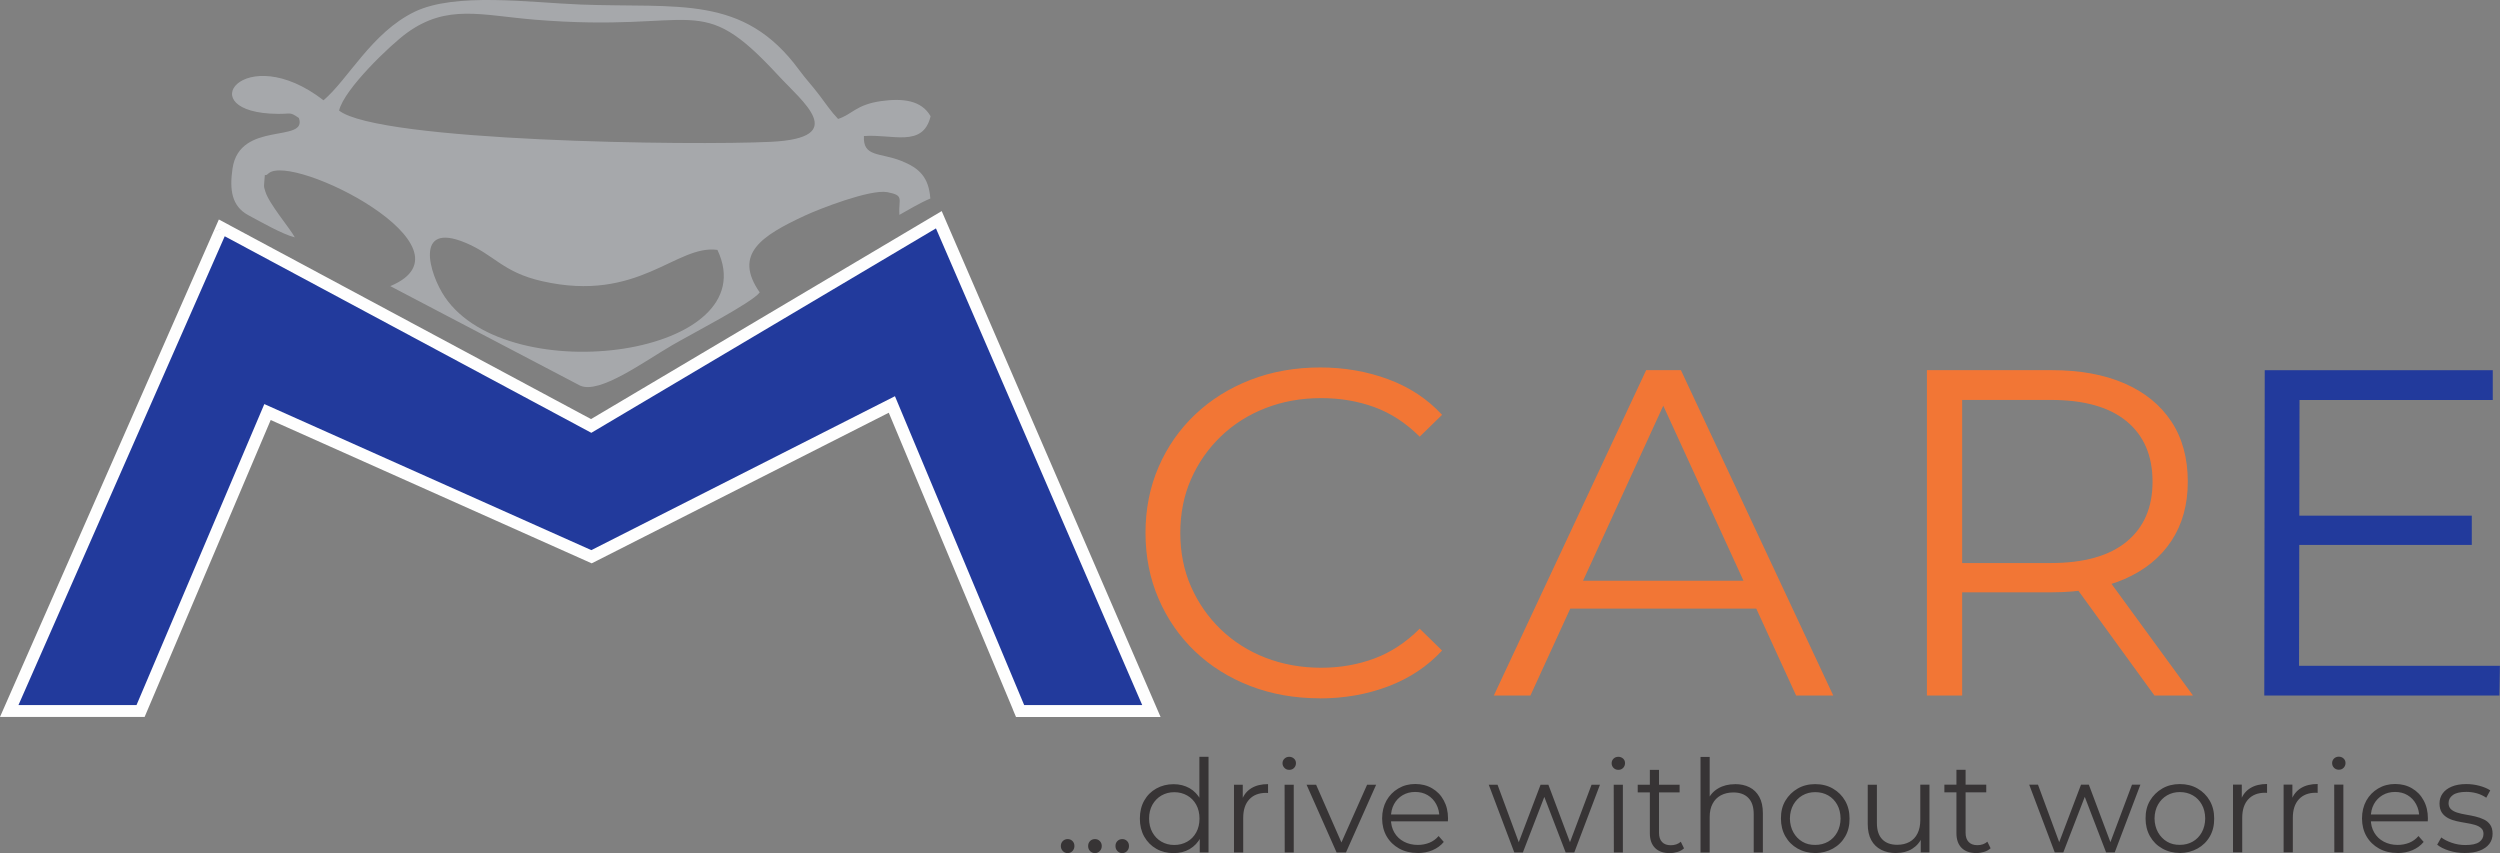 <svg width="337" height="115" viewBox="0 0 337 115" fill="none" xmlns="http://www.w3.org/2000/svg">
<rect x="0" y="0" width="337" height="115" fill="#808080" stroke="none"/>
<path d="M177.898 94.131C174.518 94.131 171.4 93.577 168.532 92.47C165.664 91.363 163.187 89.808 161.088 87.805C158.99 85.802 157.357 83.443 156.182 80.728C155.008 78.013 154.414 75.048 154.414 71.832C154.414 68.617 155.002 65.651 156.182 62.936C157.357 60.222 159.003 57.863 161.122 55.859C163.241 53.856 165.731 52.301 168.599 51.194C171.467 50.087 174.585 49.533 177.966 49.533C181.219 49.533 184.276 50.067 187.144 51.128C190.012 52.196 192.428 53.79 194.391 55.919L191.375 58.864C189.533 57.026 187.501 55.701 185.281 54.884C183.054 54.074 180.659 53.665 178.094 53.665C175.402 53.665 172.898 54.113 170.59 55.016C168.282 55.912 166.271 57.19 164.557 58.838C162.85 60.485 161.507 62.409 160.549 64.603C159.584 66.798 159.104 69.21 159.104 71.839C159.104 74.468 159.584 76.886 160.549 79.074C161.514 81.268 162.85 83.186 164.557 84.84C166.271 86.487 168.275 87.765 170.59 88.662C172.898 89.558 175.402 90.012 178.094 90.012C180.659 90.012 183.054 89.591 185.281 88.76C187.508 87.924 189.539 86.586 191.375 84.747L194.391 87.693C192.421 89.821 190.005 91.429 187.144 92.516C184.276 93.604 181.198 94.144 177.905 94.144L177.898 94.131ZM201.369 93.755L221.904 49.896H226.587L247.122 93.755H242.115L223.247 52.591H225.17L206.302 93.755H201.362H201.369ZM209.453 82.039L210.864 78.283H236.98L238.39 82.039H209.453V82.039ZM259.748 93.755V49.896H276.558C280.365 49.896 283.637 50.489 286.377 51.682C289.117 52.874 291.223 54.588 292.7 56.821C294.178 59.055 294.914 61.764 294.914 64.933C294.914 68.023 294.178 70.686 292.7 72.919C291.223 75.153 289.117 76.866 286.377 78.059C283.637 79.252 280.365 79.845 276.558 79.845H262.38L264.499 77.716V93.755H259.748V93.755ZM290.419 93.755L278.866 77.842H284.002L295.616 93.755H290.419ZM264.499 78.092L262.38 75.898H276.43C280.925 75.898 284.332 74.936 286.667 73.018C289.002 71.094 290.163 68.406 290.163 64.933C290.163 61.427 288.996 58.713 286.667 56.788C284.332 54.864 280.925 53.909 276.43 53.909H262.38L264.499 51.715V78.092Z" fill="#F27635"/>
<path d="M309.456 69.513H333.197V73.46H309.456V69.513ZM309.909 89.749H336.989L336.922 93.762H305.225L305.286 49.903H336.024V53.916H309.976L309.909 89.755V89.749Z" fill="#223A9C"/>
<path d="M36.312 53.006L80.392 72.689L79.036 75.615L34.956 55.932L34.126 53.85L36.319 53.006H36.312ZM34.119 53.85L34.767 52.314L36.306 53L34.113 53.843L34.119 53.85ZM16.891 94.421L34.119 53.85L37.143 55.082L19.914 95.653L18.403 96.641L16.891 94.421ZM19.914 95.653L19.496 96.641H18.403L19.914 95.653V95.653ZM2.49 93.432H18.403V96.641H2.49L0.985 94.401L2.49 93.432ZM2.49 96.641H0L0.985 94.401L2.49 96.641ZM31.798 32.48L3.995 95.673L0.985 94.401L28.788 31.208L31.076 30.437L31.791 32.487L31.798 32.48ZM28.788 31.208L29.503 29.587L31.083 30.431L28.795 31.202L28.788 31.208ZM78.921 59.754L29.51 33.258L31.083 30.437L80.494 56.933L80.554 59.714L78.921 59.747V59.754ZM80.554 59.721L79.751 60.202L78.921 59.76L80.554 59.727V59.721ZM127.016 32.164L80.554 59.721L78.861 56.973L125.322 29.416L127.678 30.161L127.016 32.164V32.164ZM125.322 29.416L126.942 28.454L127.678 30.161L125.322 29.416ZM152.464 95.673L124.661 31.419L127.678 30.161L155.481 94.414L153.976 96.648L152.471 95.673H152.464ZM155.481 94.414L156.446 96.648H153.969L155.474 94.414H155.481ZM138.056 93.439H153.969V96.648H138.056L136.538 95.653L138.056 93.439ZM138.056 96.648H136.957L136.538 95.653L138.056 96.648ZM122.158 52.795L139.575 94.427L136.545 95.646L119.128 54.014L119.89 51.978L122.158 52.795V52.795ZM119.89 51.978L121.476 51.174L122.158 52.795L119.89 51.978V51.978ZM78.962 72.728L119.89 51.978L121.395 54.831L80.467 75.582L79.036 75.615L78.962 72.728V72.728ZM80.467 75.582L79.758 75.937L79.036 75.615L80.467 75.582V75.582Z" fill="#FEFEFE"/>
<path fill-rule="evenodd" clip-rule="evenodd" d="M79.711 74.158L35.631 54.469L18.403 95.04H2.49L30.293 31.848L79.711 58.344L126.166 30.787L153.969 95.04H138.057L120.639 53.408L79.711 74.158Z" fill="#223A9C"/>
<path fill-rule="evenodd" clip-rule="evenodd" d="M43.614 13.522C32.905 5.226 25.394 15.249 37.467 15.348C39.329 15.361 39.025 15.051 40.287 15.901C41.515 19.354 32.297 16.204 31.346 22.708C30.927 25.548 31.204 27.795 33.498 29.021C35.118 29.884 38.06 31.577 39.747 31.999C39.073 30.76 36.245 27.446 35.766 25.812C35.631 25.35 35.557 25.304 35.611 24.705C35.793 22.794 35.523 24.059 36.191 23.38C39.376 20.52 64.972 33.409 52.61 38.569L78.206 51.985C80.817 53.145 86.722 48.802 90.582 46.548C93.14 45.053 101.292 40.862 102.412 39.419C98.788 34.226 102.689 31.768 108.506 29.06C110.402 28.177 117.326 25.469 119.613 25.904C121.955 26.352 121.098 26.774 121.233 28.968C122.34 28.342 124.121 27.288 125.41 26.761C125.194 23.927 123.98 22.675 121.496 21.687C118.628 20.547 116.307 21.212 116.455 18.339C120.275 18.036 124.418 19.96 125.444 15.671C124.209 13.489 121.651 13.226 118.777 13.628C115.396 14.102 114.856 15.44 112.973 16.033C112.042 15.064 111.252 13.891 110.476 12.863C109.491 11.559 108.674 10.722 107.689 9.384C100.205 -0.77 91.493 1.114 78.294 0.614C71.444 0.35 61.362 -1.073 55.862 1.602C50.099 4.409 46.955 10.669 43.614 13.516V13.522ZM96.71 33.686C91.142 32.922 86.101 40.868 73.077 37.903C67.712 36.684 66.68 34.352 62.698 32.704C55.795 29.838 57.86 36.935 59.972 40.045C68.65 52.809 103.444 47.919 96.71 33.686ZM45.706 14.906C51.098 19.09 93.228 19.644 103.944 19.117C114.572 18.59 108.189 13.727 104.909 10.168C94.112 -1.528 94.328 4.475 72.112 2.656C64.891 2.063 60.289 0.508 54.877 4.416C52.657 6.017 46.388 12.007 45.706 14.906V14.906Z" fill="#A6A8AB"/>
<path d="M143.92 115C143.664 115 143.451 114.908 143.273 114.724C143.094 114.54 143 114.314 143 114.046C143 113.769 143.094 113.543 143.273 113.368C143.451 113.192 143.673 113.108 143.92 113.108C144.175 113.108 144.388 113.192 144.567 113.368C144.746 113.543 144.831 113.769 144.831 114.046C144.831 114.314 144.737 114.54 144.567 114.724C144.388 114.908 144.167 115 143.92 115ZM147.599 115C147.343 115 147.13 114.908 146.943 114.724C146.764 114.54 146.679 114.314 146.679 114.046C146.679 113.769 146.772 113.543 146.943 113.368C147.122 113.192 147.343 113.108 147.599 113.108C147.854 113.108 148.067 113.192 148.246 113.368C148.425 113.543 148.518 113.769 148.518 114.046C148.518 114.314 148.425 114.54 148.246 114.724C148.067 114.908 147.845 115 147.599 115ZM151.277 115C151.022 115 150.809 114.908 150.63 114.724C150.451 114.54 150.366 114.314 150.366 114.046C150.366 113.769 150.451 113.543 150.63 113.368C150.809 113.192 151.03 113.108 151.277 113.108C151.533 113.108 151.746 113.192 151.924 113.368C152.103 113.543 152.188 113.769 152.188 114.046C152.188 114.314 152.103 114.54 151.924 114.724C151.746 114.908 151.524 115 151.277 115ZM158.201 115C157.332 115 156.557 114.807 155.867 114.414C155.177 114.021 154.641 113.476 154.241 112.773C153.849 112.07 153.653 111.267 153.653 110.354C153.653 109.425 153.849 108.613 154.241 107.918C154.632 107.223 155.177 106.679 155.867 106.294C156.557 105.909 157.332 105.708 158.201 105.708C159.001 105.708 159.716 105.892 160.347 106.244C160.977 106.604 161.479 107.131 161.854 107.818C162.228 108.504 162.416 109.35 162.416 110.346C162.416 111.325 162.228 112.171 161.862 112.865C161.496 113.56 160.994 114.088 160.364 114.456C159.733 114.824 159.01 115 158.201 115V115ZM158.286 113.903C158.933 113.903 159.512 113.753 160.031 113.46C160.551 113.167 160.951 112.748 161.249 112.212C161.547 111.668 161.692 111.049 161.692 110.346C161.692 109.626 161.539 108.998 161.249 108.471C160.951 107.935 160.551 107.525 160.031 107.232C159.52 106.939 158.933 106.788 158.286 106.788C157.647 106.788 157.076 106.939 156.566 107.232C156.055 107.525 155.654 107.943 155.348 108.471C155.05 109.006 154.896 109.626 154.896 110.346C154.896 111.049 155.05 111.677 155.348 112.212C155.646 112.748 156.055 113.167 156.566 113.46C157.076 113.753 157.647 113.903 158.286 113.903ZM161.726 114.908V112.162L161.845 110.321L161.675 108.479V102.017H162.91V114.908H161.726V114.908ZM166.342 114.908V105.784H167.525V108.27L167.406 107.835C167.661 107.14 168.087 106.612 168.692 106.244C169.297 105.876 170.037 105.7 170.932 105.7V106.897C170.889 106.897 170.838 106.897 170.795 106.889C170.753 106.88 170.702 106.88 170.659 106.88C169.697 106.88 168.947 107.173 168.402 107.759C167.857 108.345 167.585 109.174 167.585 110.254V114.908H166.35H166.342ZM173.18 114.908L173.163 105.784H174.397V114.908H173.18ZM173.784 103.775C173.529 103.775 173.316 103.691 173.146 103.515C172.975 103.339 172.882 103.13 172.882 102.887C172.882 102.645 172.967 102.435 173.146 102.268C173.316 102.1 173.537 102.017 173.784 102.017C174.04 102.017 174.253 102.1 174.431 102.259C174.602 102.419 174.695 102.619 174.695 102.871C174.695 103.122 174.61 103.339 174.44 103.515C174.27 103.691 174.057 103.775 173.793 103.775H173.784ZM180.171 114.908L176.126 105.784H177.412L181.125 114.247H180.52L184.284 105.784H185.502L181.44 114.908H180.171V114.908ZM204.126 114.908L200.685 105.784H201.869L204.994 114.247H204.458L207.668 105.784H208.724L211.901 114.247H211.364L214.54 105.784H215.673L212.216 114.908H211.049L207.992 106.947H208.358L205.284 114.908H204.117H204.126ZM217.547 114.908L217.529 105.784H218.764V114.908H217.547ZM218.151 103.775C217.896 103.775 217.683 103.691 217.504 103.515C217.334 103.339 217.248 103.13 217.248 102.887C217.248 102.645 217.334 102.435 217.504 102.268C217.674 102.1 217.896 102.017 218.151 102.017C218.407 102.017 218.619 102.1 218.798 102.259C218.969 102.419 219.054 102.619 219.054 102.871C219.054 103.122 218.969 103.339 218.798 103.515C218.628 103.691 218.415 103.775 218.151 103.775V103.775ZM225.074 115C224.214 115 223.559 114.766 223.099 114.305C222.639 113.845 222.4 113.184 222.4 112.338V103.775H223.635V112.271C223.635 112.807 223.771 113.217 224.044 113.502C224.317 113.795 224.708 113.937 225.219 113.937C225.764 113.937 226.216 113.778 226.573 113.468L227.007 114.355C226.761 114.573 226.471 114.741 226.13 114.841C225.79 114.941 225.441 115 225.083 115H225.074ZM220.765 106.813V105.784H226.411V106.813H220.765ZM233.888 105.7C234.629 105.7 235.285 105.842 235.838 106.127C236.4 106.411 236.835 106.838 237.158 107.424C237.473 108.002 237.635 108.73 237.635 109.618V114.916H236.4V109.743C236.4 108.78 236.162 108.052 235.676 107.558C235.2 107.064 234.518 106.822 233.658 106.822C233.011 106.822 232.449 106.956 231.964 107.215C231.487 107.475 231.112 107.851 230.857 108.345C230.593 108.839 230.465 109.433 230.465 110.128V114.925H229.23V102.033H230.465V108.303L230.218 107.835C230.507 107.173 230.967 106.654 231.606 106.278C232.245 105.901 233.003 105.708 233.88 105.708L233.888 105.7ZM244.686 114.992C243.792 114.983 243 114.774 242.31 114.381C241.612 113.987 241.067 113.443 240.667 112.74C240.266 112.037 240.071 111.233 240.071 110.337C240.062 109.425 240.258 108.621 240.667 107.935C241.075 107.249 241.629 106.704 242.319 106.303C243.008 105.901 243.8 105.7 244.686 105.7C245.589 105.7 246.389 105.901 247.079 106.303C247.777 106.704 248.322 107.249 248.723 107.943C249.123 108.638 249.319 109.442 249.319 110.346C249.327 111.25 249.14 112.053 248.74 112.748C248.339 113.451 247.786 113.995 247.079 114.389C246.372 114.782 245.572 114.983 244.686 115V114.992ZM244.686 113.895C245.342 113.895 245.929 113.744 246.44 113.451C246.951 113.158 247.351 112.74 247.65 112.204C247.948 111.66 248.101 111.041 248.109 110.337C248.101 109.618 247.948 108.99 247.65 108.462C247.351 107.927 246.951 107.516 246.44 107.223C245.929 106.93 245.342 106.78 244.686 106.78C244.047 106.78 243.477 106.93 242.966 107.223C242.455 107.516 242.055 107.935 241.748 108.462C241.45 108.998 241.288 109.618 241.28 110.337C241.288 111.041 241.45 111.668 241.748 112.204C242.046 112.74 242.455 113.158 242.957 113.46C243.46 113.761 244.039 113.903 244.686 113.895ZM255.62 114.992C254.845 114.992 254.164 114.849 253.594 114.556C253.014 114.263 252.563 113.828 252.248 113.25C251.933 112.673 251.771 111.945 251.771 111.082V105.784H253.006V110.94C253.006 111.911 253.244 112.648 253.73 113.142C254.207 113.636 254.879 113.878 255.748 113.878C256.387 113.878 256.94 113.744 257.409 113.485C257.877 113.225 258.235 112.849 258.482 112.346C258.728 111.853 258.856 111.25 258.856 110.555V105.775H260.091V114.9H258.916V112.397L259.103 112.849C258.814 113.518 258.362 114.046 257.758 114.422C257.153 114.799 256.438 114.983 255.629 114.983L255.62 114.992ZM266.401 114.992C265.55 114.992 264.885 114.757 264.425 114.297C263.966 113.836 263.727 113.175 263.727 112.33V103.766H264.962V112.263C264.962 112.798 265.098 113.209 265.371 113.493C265.643 113.786 266.035 113.929 266.546 113.929C267.091 113.929 267.542 113.769 267.9 113.46L268.334 114.347C268.087 114.565 267.798 114.732 267.457 114.833C267.116 114.933 266.767 114.992 266.41 114.992H266.401ZM262.101 106.805V105.775H267.747V106.805H262.101ZM276.978 114.9L273.537 105.775H274.721L277.846 114.238H277.31L280.52 105.775H281.576L284.752 114.238H284.216L287.392 105.775H288.525L285.068 114.9H283.901L280.844 106.939H281.21L278.136 114.9H276.969H276.978ZM293.839 114.983C292.945 114.975 292.153 114.766 291.463 114.372C290.765 113.979 290.22 113.435 289.819 112.731C289.419 112.028 289.223 111.225 289.223 110.329C289.215 109.417 289.411 108.613 289.819 107.927C290.228 107.24 290.782 106.696 291.471 106.294C292.161 105.892 292.953 105.692 293.839 105.692C294.741 105.692 295.542 105.892 296.232 106.294C296.93 106.696 297.475 107.24 297.875 107.935C298.275 108.63 298.471 109.433 298.471 110.337C298.48 111.241 298.292 112.045 297.892 112.74C297.492 113.443 296.938 113.987 296.232 114.381C295.525 114.774 294.724 114.975 293.839 114.992V114.983ZM293.839 113.887C294.494 113.887 295.082 113.736 295.593 113.443C296.104 113.15 296.504 112.731 296.802 112.196C297.1 111.652 297.254 111.032 297.262 110.329C297.254 109.609 297.1 108.981 296.802 108.454C296.504 107.918 296.104 107.508 295.593 107.215C295.082 106.922 294.494 106.771 293.839 106.771C293.2 106.771 292.63 106.922 292.119 107.215C291.608 107.508 291.207 107.927 290.901 108.454C290.603 108.99 290.441 109.609 290.432 110.329C290.441 111.032 290.603 111.66 290.901 112.196C291.199 112.731 291.608 113.15 292.11 113.451C292.612 113.753 293.192 113.895 293.839 113.887ZM301.009 114.891V105.767H302.193V108.253L302.073 107.818C302.329 107.123 302.755 106.596 303.359 106.227C303.964 105.859 304.705 105.683 305.599 105.683V106.88C305.556 106.88 305.505 106.88 305.463 106.872C305.42 106.863 305.369 106.863 305.326 106.863C304.364 106.863 303.615 107.156 303.07 107.742C302.525 108.328 302.252 109.157 302.252 110.237V114.891H301.017H301.009ZM307.83 114.891V105.767H309.014V108.253L308.895 107.818C309.15 107.123 309.576 106.596 310.18 106.227C310.785 105.859 311.526 105.683 312.42 105.683V106.88C312.377 106.88 312.326 106.88 312.284 106.872C312.241 106.863 312.19 106.863 312.147 106.863C311.185 106.863 310.436 107.156 309.891 107.742C309.346 108.328 309.073 109.157 309.073 110.237V114.891H307.839H307.83ZM314.668 114.891L314.651 105.767H315.886V114.891H314.668ZM315.273 103.758C315.017 103.758 314.804 103.674 314.626 103.498C314.455 103.323 314.37 103.113 314.37 102.871C314.37 102.628 314.455 102.419 314.626 102.251C314.796 102.084 315.017 102 315.273 102C315.528 102 315.741 102.084 315.911 102.243C316.082 102.402 316.175 102.603 316.175 102.854C316.175 103.105 316.09 103.323 315.92 103.498C315.75 103.674 315.537 103.758 315.273 103.758V103.758ZM323.192 114.983C322.247 114.983 321.413 114.782 320.689 114.381C319.973 113.979 319.411 113.435 319.003 112.731C318.602 112.028 318.398 111.225 318.398 110.329C318.398 109.425 318.594 108.63 318.977 107.927C319.369 107.232 319.897 106.688 320.578 106.286C321.259 105.884 322.017 105.683 322.86 105.683C323.712 105.683 324.478 105.876 325.142 106.269C325.807 106.654 326.335 107.198 326.709 107.901C327.093 108.605 327.28 109.408 327.28 110.329C327.28 110.388 327.28 110.446 327.271 110.513C327.263 110.58 327.263 110.647 327.263 110.714H319.326V109.793H326.599L326.113 110.162C326.113 109.5 325.969 108.914 325.687 108.395C325.406 107.876 325.015 107.475 324.538 107.19C324.052 106.897 323.49 106.755 322.852 106.755C322.222 106.755 321.668 106.897 321.166 107.19C320.672 107.483 320.28 107.885 319.999 108.404C319.718 108.923 319.582 109.525 319.582 110.195V110.388C319.582 111.082 319.735 111.693 320.042 112.221C320.348 112.748 320.774 113.158 321.327 113.451C321.881 113.744 322.503 113.895 323.209 113.895C323.763 113.895 324.282 113.795 324.768 113.602C325.245 113.41 325.662 113.108 326.011 112.698L326.709 113.493C326.309 113.979 325.798 114.347 325.194 114.607C324.589 114.858 323.916 114.992 323.192 114.992V114.983ZM332.253 114.983C331.504 114.983 330.788 114.874 330.116 114.665C329.443 114.448 328.915 114.18 328.532 113.862L329.085 112.891C329.451 113.167 329.928 113.41 330.507 113.61C331.086 113.811 331.691 113.912 332.33 113.912C333.198 113.912 333.82 113.778 334.203 113.502C334.586 113.225 334.774 112.865 334.774 112.413C334.774 112.079 334.672 111.811 334.45 111.627C334.237 111.434 333.956 111.292 333.607 111.191C333.258 111.091 332.875 111.007 332.449 110.94C332.023 110.873 331.597 110.789 331.172 110.697C330.746 110.605 330.363 110.471 330.013 110.287C329.664 110.103 329.383 109.86 329.17 109.551C328.958 109.241 328.847 108.822 328.847 108.303C328.847 107.809 328.983 107.357 329.264 106.964C329.545 106.571 329.954 106.261 330.49 106.035C331.027 105.809 331.683 105.692 332.457 105.692C333.045 105.692 333.641 105.767 334.229 105.926C334.816 106.085 335.31 106.286 335.685 106.545L335.148 107.533C334.74 107.257 334.305 107.056 333.846 106.93C333.386 106.805 332.917 106.746 332.457 106.746C331.631 106.746 331.027 106.889 330.644 107.173C330.252 107.458 330.065 107.818 330.065 108.261C330.065 108.605 330.175 108.881 330.388 109.082C330.601 109.274 330.882 109.433 331.24 109.542C331.589 109.651 331.981 109.743 332.398 109.81C332.824 109.877 333.241 109.961 333.667 110.061C334.092 110.162 334.476 110.296 334.825 110.463C335.182 110.63 335.464 110.865 335.676 111.174C335.889 111.484 336 111.886 336 112.38C336 112.916 335.855 113.376 335.557 113.761C335.259 114.146 334.833 114.448 334.271 114.665C333.709 114.883 333.028 114.983 332.228 114.983H332.253ZM191.105 114.983C190.16 114.983 189.325 114.782 188.602 114.381C187.886 113.979 187.324 113.435 186.916 112.731C186.515 112.028 186.311 111.225 186.311 110.329C186.311 109.425 186.507 108.63 186.89 107.927C187.282 107.232 187.81 106.688 188.491 106.286C189.172 105.884 189.93 105.683 190.773 105.683C191.625 105.683 192.391 105.876 193.055 106.269C193.72 106.654 194.248 107.198 194.622 107.901C195.005 108.605 195.193 109.408 195.193 110.329C195.193 110.388 195.193 110.446 195.184 110.513C195.176 110.58 195.176 110.647 195.176 110.714H187.239V109.793H194.512L194.026 110.162C194.026 109.5 193.881 108.914 193.6 108.395C193.319 107.876 192.928 107.475 192.451 107.19C191.965 106.897 191.403 106.755 190.765 106.755C190.134 106.755 189.581 106.897 189.079 107.19C188.585 107.483 188.193 107.885 187.912 108.404C187.631 108.923 187.495 109.525 187.495 110.195V110.388C187.495 111.082 187.648 111.693 187.954 112.221C188.261 112.748 188.687 113.158 189.24 113.451C189.794 113.744 190.415 113.895 191.122 113.895C191.676 113.895 192.195 113.795 192.681 113.602C193.158 113.41 193.575 113.108 193.924 112.698L194.622 113.493C194.222 113.979 193.711 114.347 193.106 114.607C192.502 114.858 191.829 114.992 191.105 114.992V114.983Z" fill="#373435"/>
</svg>
